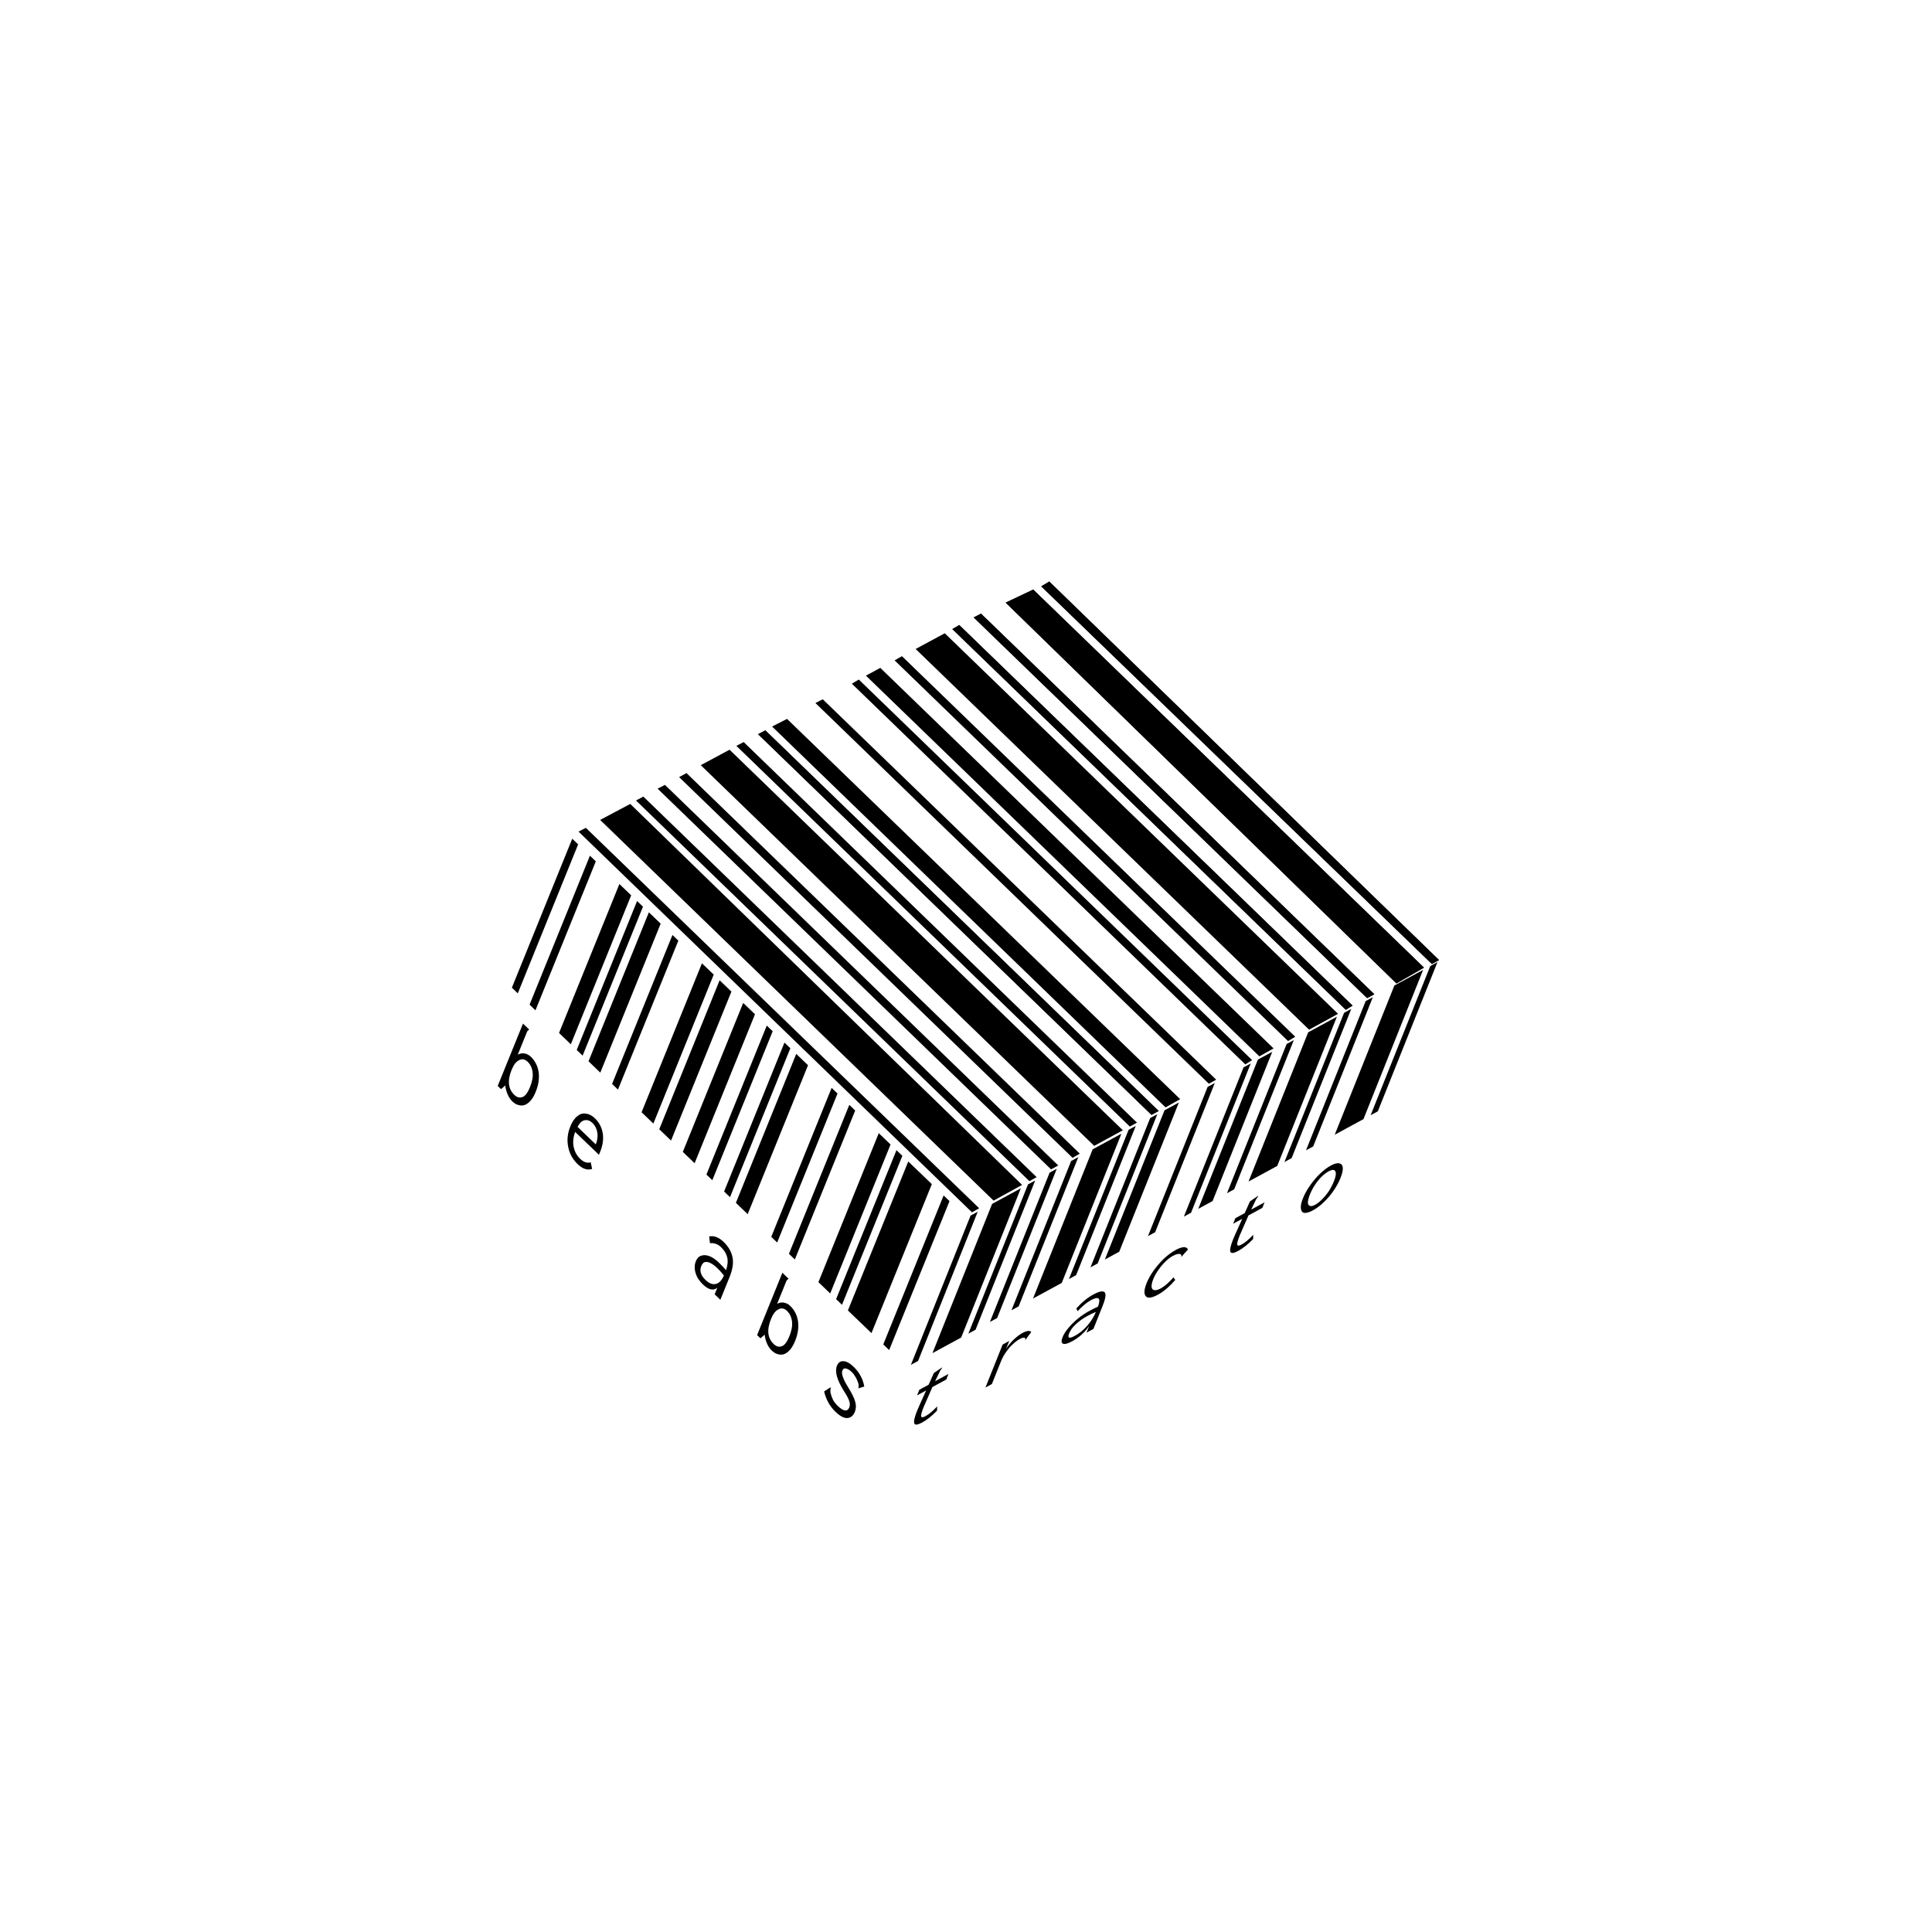 <svg width="174" height="174" viewBox="0 0 174 174" fill="none" xmlns="http://www.w3.org/2000/svg">
<g clip-path="url(#clip0_2362_502)">
<path d="M82.037 122.921L87.411 109.481L88.057 109.13L82.684 122.57L82.037 122.921ZM83.978 121.868L89.351 108.427L91.938 107.022L86.565 120.463L83.978 121.868ZM87.212 120.112L92.585 106.671L93.232 106.32L87.859 119.761L87.212 120.112ZM84.388 127.05C83.927 127.525 83.482 127.88 83.05 128.115C82.648 128.333 82.412 128.36 82.343 128.196C82.28 128.016 82.364 127.637 82.594 127.06C82.637 126.954 82.711 126.783 82.816 126.547L83.412 125.225L82.593 125.67L82.793 125.169L83.634 124.712L84.109 123.652L84.779 123.198L84.866 123.152L84.848 123.197C84.801 123.258 84.761 123.316 84.728 123.369C84.681 123.43 84.643 123.499 84.612 123.575L84.216 124.396L85.424 123.74L85.223 124.242L83.973 124.92L83.38 126.277C83.275 126.513 83.21 126.661 83.185 126.721C83.003 127.177 82.929 127.461 82.963 127.574C83.003 127.671 83.131 127.661 83.346 127.544C83.504 127.458 83.667 127.346 83.835 127.207C83.989 127.076 84.18 126.895 84.407 126.665L84.388 127.05ZM89.154 119.057L94.527 105.617L95.174 105.265L89.801 118.706L89.154 119.057ZM91.095 118.004L96.468 104.563L97.115 104.212L91.741 117.653L91.095 118.004ZM93.035 116.95L98.408 103.509L100.996 102.105L95.622 115.545L93.035 116.95ZM92.081 120.054C92.469 119.844 92.735 119.812 92.878 119.96L92.437 120.557L92.379 120.659L92.333 120.649C92.343 120.596 92.347 120.558 92.344 120.536C92.334 120.506 92.302 120.487 92.248 120.481C92.155 120.46 92.015 120.5 91.829 120.602C91.642 120.703 91.441 120.854 91.226 121.054C91.017 121.239 90.82 121.465 90.634 121.732C90.434 122.007 90.273 122.296 90.152 122.6L89.332 124.65L88.75 124.967L90.298 121.094L90.902 120.766L90.598 121.484C90.796 121.186 91.033 120.903 91.309 120.634C91.579 120.38 91.837 120.187 92.081 120.054ZM96.271 115.193L101.644 101.753L102.291 101.401L96.918 114.842L96.271 115.193ZM98.211 114.14L103.584 100.699L104.231 100.348L98.858 113.789L98.211 114.14ZM99.505 113.437L104.878 99.997L106.172 99.294L100.799 112.735L99.505 113.437ZM98.465 116.588C98.982 116.307 99.32 116.237 99.478 116.377C99.635 116.518 99.575 116.937 99.295 117.636L98.476 119.686L97.85 120.025L98.087 119.433C97.689 120.006 97.181 120.46 96.563 120.796C96.161 121.014 95.884 121.087 95.733 121.014C95.582 120.942 95.57 120.746 95.698 120.427C95.807 120.154 95.987 119.872 96.239 119.581C96.476 119.297 96.762 119.017 97.098 118.739C97.414 118.485 97.744 118.264 98.089 118.076C98.391 117.913 98.658 117.779 98.89 117.677C99.032 117.267 99.045 117.022 98.931 116.941C98.817 116.861 98.581 116.918 98.221 117.113C98.034 117.214 97.847 117.346 97.658 117.508C97.455 117.677 97.255 117.87 97.056 118.084L96.931 117.849C97.422 117.297 97.933 116.877 98.465 116.588ZM96.81 120.305C97.213 120.086 97.581 119.785 97.914 119.402C98.241 119.035 98.503 118.619 98.699 118.156C98.473 118.243 98.223 118.36 97.95 118.509C97.548 118.727 97.194 118.979 96.889 119.263C96.604 119.525 96.404 119.8 96.289 120.088C96.119 120.514 96.293 120.586 96.81 120.305ZM103.388 111.329L108.761 97.888L109.408 97.537L104.034 110.978L103.388 111.329ZM106.622 109.573L111.995 96.132L112.642 95.781L107.268 109.222L106.622 109.573ZM107.915 108.871L113.288 95.43L114.582 94.728L109.209 108.168L107.915 108.871ZM104.284 116.604C103.924 116.799 103.642 116.887 103.435 116.868C103.235 116.834 103.117 116.708 103.08 116.49C103.043 116.272 103.104 115.966 103.262 115.571C103.413 115.192 103.629 114.807 103.909 114.417C104.188 114.028 104.501 113.668 104.847 113.337C105.187 113.022 105.536 112.767 105.896 112.571C106.183 112.415 106.425 112.332 106.621 112.321C106.802 112.317 106.926 112.386 106.993 112.528L106.472 113.115L106.411 113.184L106.386 113.162C106.404 113.116 106.408 113.078 106.397 113.048C106.395 113.026 106.377 113 106.344 112.97C106.272 112.926 106.18 112.917 106.069 112.941C105.949 112.959 105.803 113.014 105.631 113.108C105.415 113.225 105.197 113.391 104.976 113.606C104.74 113.829 104.527 114.082 104.335 114.364C104.135 114.639 103.977 114.921 103.862 115.21C103.747 115.498 103.698 115.733 103.716 115.913C103.74 116.079 103.821 116.171 103.959 116.191C104.106 116.219 104.294 116.17 104.524 116.045C104.898 115.842 105.285 115.507 105.685 115.04L105.845 115.275C105.322 115.88 104.801 116.323 104.284 116.604ZM110.504 107.465L115.877 94.024L116.524 93.673L111.151 107.114L110.504 107.465ZM112.445 106.412L117.818 92.971L120.405 91.566L115.032 105.007L112.445 106.412ZM115.679 104.656L121.052 91.215L121.699 90.864L116.326 104.304L115.679 104.656ZM112.855 111.593C112.394 112.069 111.949 112.424 111.517 112.658C111.115 112.877 110.879 112.904 110.81 112.739C110.747 112.56 110.83 112.181 111.061 111.604C111.104 111.498 111.178 111.327 111.283 111.091L111.879 109.769L111.06 110.213L111.26 109.712L112.101 109.256L112.576 108.195L113.246 107.742L113.333 107.695L113.314 107.741C113.268 107.802 113.228 107.859 113.195 107.913C113.148 107.974 113.11 108.042 113.079 108.118L112.683 108.94L113.891 108.284L113.69 108.785L112.44 109.464L111.847 110.821C111.741 111.056 111.677 111.204 111.652 111.265C111.47 111.721 111.396 112.005 111.43 112.117C111.47 112.214 111.598 112.205 111.813 112.088C111.971 112.002 112.134 111.889 112.302 111.751C112.456 111.62 112.646 111.439 112.873 111.209L112.855 111.593ZM117.621 103.601L122.994 90.16L123.641 89.809L118.268 103.25L117.621 103.601ZM120.208 102.196L125.581 88.756L128.169 87.351L122.796 100.792L120.208 102.196ZM123.442 100.44L128.816 87L129.462 86.648L124.089 100.089L123.442 100.44ZM118.246 109.005C117.915 109.184 117.654 109.261 117.462 109.234C117.285 109.2 117.185 109.07 117.162 108.844C117.126 108.626 117.186 108.32 117.344 107.925C117.502 107.53 117.721 107.138 118 106.748C118.265 106.367 118.554 106.026 118.865 105.726C119.196 105.403 119.527 105.152 119.858 104.973C120.189 104.793 120.44 104.728 120.611 104.778C120.803 104.804 120.91 104.931 120.933 105.156C120.955 105.382 120.887 105.692 120.729 106.087C120.571 106.482 120.36 106.87 120.095 107.252C119.83 107.634 119.534 107.979 119.209 108.286C118.898 108.586 118.577 108.825 118.246 109.005ZM118.446 108.504C118.648 108.395 118.862 108.225 119.089 107.994C119.296 107.787 119.495 107.542 119.687 107.26C119.87 106.97 120.019 106.681 120.135 106.392C120.311 105.952 120.353 105.649 120.261 105.485C120.169 105.321 119.965 105.325 119.649 105.497C119.332 105.668 119.019 105.946 118.708 106.328C118.398 106.711 118.155 107.122 117.979 107.563C117.863 107.851 117.8 108.094 117.789 108.29C117.799 108.463 117.858 108.567 117.968 108.603C118.071 108.654 118.231 108.621 118.446 108.504Z" fill="black"/>
<g clip-path="url(#clip1_2362_502)">
<path d="M46.101 88.952L51.537 75.537L52.068 76.046L46.632 89.462L46.101 88.952ZM47.694 90.482L53.13 77.066L53.66 77.576L48.224 90.992L47.694 90.482ZM50.348 93.031L55.784 79.616L56.845 80.635L51.409 94.051L50.348 93.031ZM46.151 99.203C45.974 99.033 45.83 98.821 45.72 98.568C45.61 98.314 45.538 98.046 45.506 97.762L45.126 98.092L44.825 97.803L47.101 92.187L47.65 92.714L47.631 92.759C47.589 92.782 47.556 92.803 47.532 92.822C47.502 92.856 47.468 92.919 47.431 93.01L46.63 94.988C46.822 94.877 47.025 94.841 47.239 94.878C47.454 94.916 47.643 95.014 47.809 95.172C48.186 95.535 48.419 95.991 48.508 96.539C48.591 97.103 48.504 97.704 48.245 98.34C48.067 98.78 47.855 99.102 47.608 99.307C47.361 99.512 47.106 99.594 46.845 99.553C46.594 99.524 46.363 99.407 46.151 99.203ZM46.319 98.606C46.555 98.833 46.799 98.898 47.05 98.803C47.296 98.723 47.523 98.425 47.732 97.91C47.934 97.41 48.014 96.97 47.971 96.592C47.922 96.187 47.774 95.865 47.526 95.627C47.278 95.389 47.019 95.341 46.749 95.482C46.485 95.607 46.261 95.897 46.077 96.352C45.684 97.322 45.764 98.074 46.319 98.606ZM51.941 94.562L57.377 81.147L57.908 81.656L52.472 95.072L51.941 94.562ZM53.003 95.582L58.439 82.166L59.501 83.186L54.065 96.602L53.003 95.582ZM55.126 97.621L60.562 84.206L61.093 84.716L55.657 98.131L55.126 97.621ZM52.026 104.847C51.578 104.416 51.295 103.902 51.177 103.304C51.047 102.695 51.111 102.072 51.369 101.435C51.541 101.011 51.756 100.702 52.015 100.508C52.255 100.318 52.513 100.249 52.787 100.302C53.055 100.327 53.318 100.465 53.578 100.714C53.944 101.066 54.177 101.5 54.278 102.019C54.373 102.552 54.298 103.122 54.053 103.729C54.028 103.789 53.991 103.88 53.942 104.002L51.801 101.945C51.622 102.426 51.578 102.879 51.669 103.303C51.759 103.727 51.952 104.08 52.247 104.363C52.565 104.669 52.883 104.775 53.2 104.679L53.328 105.275C52.908 105.42 52.475 105.277 52.026 104.847ZM53.658 103.065C53.805 102.701 53.851 102.345 53.795 101.997C53.74 101.649 53.594 101.362 53.358 101.135C53.146 100.931 52.917 100.848 52.672 100.887C52.427 100.925 52.207 101.125 52.012 101.485L53.658 103.065ZM57.782 100.172L63.218 86.757L64.279 87.776L58.843 101.192L57.782 100.172ZM59.374 101.702L64.81 88.286L65.872 89.306L60.436 102.721L59.374 101.702ZM61.497 103.741L66.933 90.326L67.995 91.345L62.559 104.761L61.497 103.741ZM63.622 105.782L69.058 92.366L69.589 92.876L64.153 106.292L63.622 105.782ZM65.214 107.311L70.65 93.896L71.181 94.406L65.745 107.821L65.214 107.311ZM66.276 108.331L71.712 94.916L72.773 95.936L67.337 109.351L66.276 108.331ZM65.17 111.849C65.594 112.257 65.861 112.713 65.968 113.216C66.075 113.719 65.988 114.32 65.705 115.017L64.876 117.063L64.363 116.57L64.603 115.979C64.241 116.264 63.807 116.163 63.3 115.676C62.97 115.358 62.75 115.011 62.641 114.632C62.532 114.254 62.542 113.905 62.671 113.587C62.782 113.314 62.948 113.147 63.169 113.086C63.379 113.014 63.626 113.03 63.911 113.136C64.178 113.245 64.453 113.435 64.737 113.707C64.984 113.945 65.202 114.176 65.39 114.399C65.539 113.951 65.573 113.563 65.494 113.234C65.414 112.905 65.227 112.599 64.932 112.315C64.778 112.168 64.621 112.07 64.461 112.021C64.289 111.961 64.116 111.943 63.943 111.966L63.869 111.358C64.3 111.266 64.733 111.43 65.17 111.849ZM63.537 115.272C63.867 115.589 64.179 115.709 64.472 115.633C64.759 115.572 65.001 115.319 65.197 114.876C65.015 114.638 64.812 114.411 64.588 114.196C64.257 113.879 63.961 113.7 63.699 113.659C63.455 113.614 63.275 113.735 63.158 114.023C62.986 114.448 63.112 114.864 63.537 115.272ZM69.462 111.392L74.898 97.976L75.429 98.486L69.993 111.902L69.462 111.392ZM71.054 112.921L76.49 99.506L77.021 100.016L71.585 113.431L71.054 112.921ZM73.708 115.471L79.144 102.055L80.206 103.075L74.77 116.49L73.708 115.471ZM69.512 121.642C69.335 121.472 69.191 121.261 69.081 121.007C68.97 120.754 68.899 120.485 68.867 120.201L68.487 120.532L68.186 120.243L70.462 114.626L71.01 115.153L70.992 115.199C70.95 115.222 70.917 115.243 70.893 115.262C70.862 115.296 70.829 115.358 70.792 115.449L69.99 117.427C70.183 117.317 70.386 117.281 70.6 117.318C70.814 117.355 71.004 117.453 71.169 117.612C71.547 117.975 71.78 118.43 71.869 118.979C71.952 119.543 71.864 120.143 71.606 120.78C71.428 121.22 71.216 121.542 70.969 121.747C70.722 121.952 70.467 122.034 70.205 121.993C69.955 121.963 69.724 121.846 69.512 121.642ZM69.68 121.046C69.915 121.272 70.159 121.338 70.411 121.243C70.656 121.163 70.884 120.865 71.092 120.35C71.295 119.849 71.375 119.41 71.332 119.031C71.283 118.626 71.134 118.305 70.887 118.067C70.639 117.829 70.38 117.78 70.11 117.921C69.846 118.047 69.622 118.337 69.438 118.792C69.045 119.762 69.125 120.513 69.68 121.046ZM75.302 117.002L80.738 103.586L81.269 104.096L75.833 117.512L75.302 117.002ZM76.364 118.021L81.8 104.606L83.923 106.645L78.487 120.061L76.364 118.021ZM79.549 121.081L84.984 107.665L85.515 108.175L80.079 121.59L79.549 121.081ZM75.246 127.15C74.738 126.663 74.397 126.051 74.221 125.313L74.716 124.999L74.788 124.942L74.823 125.039C74.817 125.054 74.808 125.077 74.795 125.107C74.789 125.164 74.785 125.213 74.785 125.255C74.79 125.323 74.795 125.391 74.8 125.459C74.857 125.682 74.935 125.894 75.034 126.095C75.139 126.28 75.287 126.463 75.475 126.644C75.711 126.871 75.921 126.999 76.106 127.029C76.279 127.048 76.405 126.958 76.485 126.761C76.552 126.594 76.555 126.407 76.491 126.199C76.428 125.991 76.271 125.692 76.019 125.303C75.381 124.29 75.166 123.525 75.375 123.01C75.498 122.707 75.693 122.568 75.961 122.594C76.224 122.593 76.532 122.763 76.886 123.103C77.157 123.364 77.365 123.638 77.511 123.925C77.663 124.197 77.773 124.513 77.84 124.873L77.391 125.01L77.328 125.044L77.311 124.965C77.336 124.904 77.342 124.847 77.331 124.794C77.338 124.737 77.326 124.664 77.298 124.573C77.235 124.365 77.153 124.181 77.054 124.023C76.949 123.837 76.837 123.688 76.719 123.575C76.53 123.393 76.353 123.286 76.186 123.252C76.037 123.215 75.932 123.272 75.871 123.423C75.809 123.575 75.822 123.766 75.909 123.997C75.978 124.231 76.147 124.562 76.416 124.99C76.732 125.504 76.933 125.918 77.019 126.232C77.116 126.557 77.107 126.864 76.99 127.152C76.849 127.501 76.626 127.687 76.322 127.71C76.017 127.733 75.659 127.547 75.246 127.15Z" fill="black"/>
</g>
<path d="M52.103 74.895L52.765 74.558L88.186 108.818L87.538 109.183L52.103 74.895Z" fill="black"/>
<path d="M57.278 72.092L57.94 71.742L93.361 106.015L92.713 106.38L57.278 72.092Z" fill="black"/>
<path d="M59.225 71.028L59.888 70.69L95.308 104.964L94.66 105.315L59.225 71.028Z" fill="black"/>
<path d="M61.164 69.989L61.826 69.625L97.246 103.898L96.599 104.276L61.164 69.989Z" fill="black"/>
<path d="M66.317 67.172L66.979 66.834L102.4 101.108L101.752 101.459L66.317 67.172Z" fill="black"/>
<path d="M68.272 66.12L68.934 65.783L104.354 100.056L103.707 100.407L68.272 66.12Z" fill="black"/>
<path d="M68.272 66.12L68.934 65.783L104.354 100.056L103.707 100.407L68.272 66.12Z" fill="black"/>
<path d="M73.438 63.316L74.1 62.979L109.534 97.239L108.873 97.604L73.438 63.316Z" fill="black"/>
<path d="M76.722 61.577L77.345 61.201L112.766 95.474L112.157 95.864L76.722 61.577Z" fill="black"/>
<path d="M80.57 59.474L81.232 59.098L116.653 93.371L116.005 93.761L80.57 59.474Z" fill="black"/>
<path d="M85.77 56.657L86.393 56.294L121.814 90.567L121.205 90.945L85.77 56.657Z" fill="black"/>
<path d="M82.465 58.449L85.087 57.034L120.508 91.307L117.9 92.736L82.465 58.449Z" fill="black"/>
<path d="M85.77 56.657L86.393 56.294L121.814 90.567L121.205 90.945L85.77 56.657Z" fill="black"/>
<path d="M63.111 68.911L65.707 67.522L101.128 101.796L98.546 103.198L63.111 68.911Z" fill="black"/>
<path d="M54.05 73.844L56.763 72.403L92.054 106.715L89.485 108.131L54.05 73.844Z" fill="black"/>
<path d="M69.536 65.432L70.882 64.745L106.29 98.993L104.971 99.733L69.536 65.432Z" fill="black"/>
<path d="M77.987 60.85L79.281 60.15L114.701 94.423L113.422 95.137L77.987 60.85Z" fill="black"/>
<path d="M87.691 55.606L88.353 55.268L123.774 89.542L123.126 89.893L87.691 55.606Z" fill="black"/>
<path d="M87.691 55.606L88.353 55.268L123.774 89.542L123.126 89.893L87.691 55.606Z" fill="black"/>
<path d="M90.573 54.275L93.054 53.099L128.248 87.148L125.766 88.568L90.573 54.275Z" fill="black"/>
<path d="M90.573 54.275L93.054 53.099L128.248 87.148L125.766 88.568L90.573 54.275Z" fill="black"/>
<path d="M93.777 52.809L94.501 52.376L129.604 86.467L128.957 86.818L93.777 52.809Z" fill="black"/>
<path d="M93.777 52.809L94.501 52.376L129.604 86.467L128.957 86.818L93.777 52.809Z" fill="black"/>
</g>
<defs>
<clipPath id="clip0_2362_502">
<rect width="86.302" height="86.302" fill="black" transform="translate(43.38 50.324)"/>
</clipPath>
<clipPath id="clip1_2362_502">
<rect width="48.678" height="29.475" fill="black" transform="matrix(0.721 0.693 -0.376 0.927 52.442 73.304)"/>
</clipPath>
</defs>
</svg>
